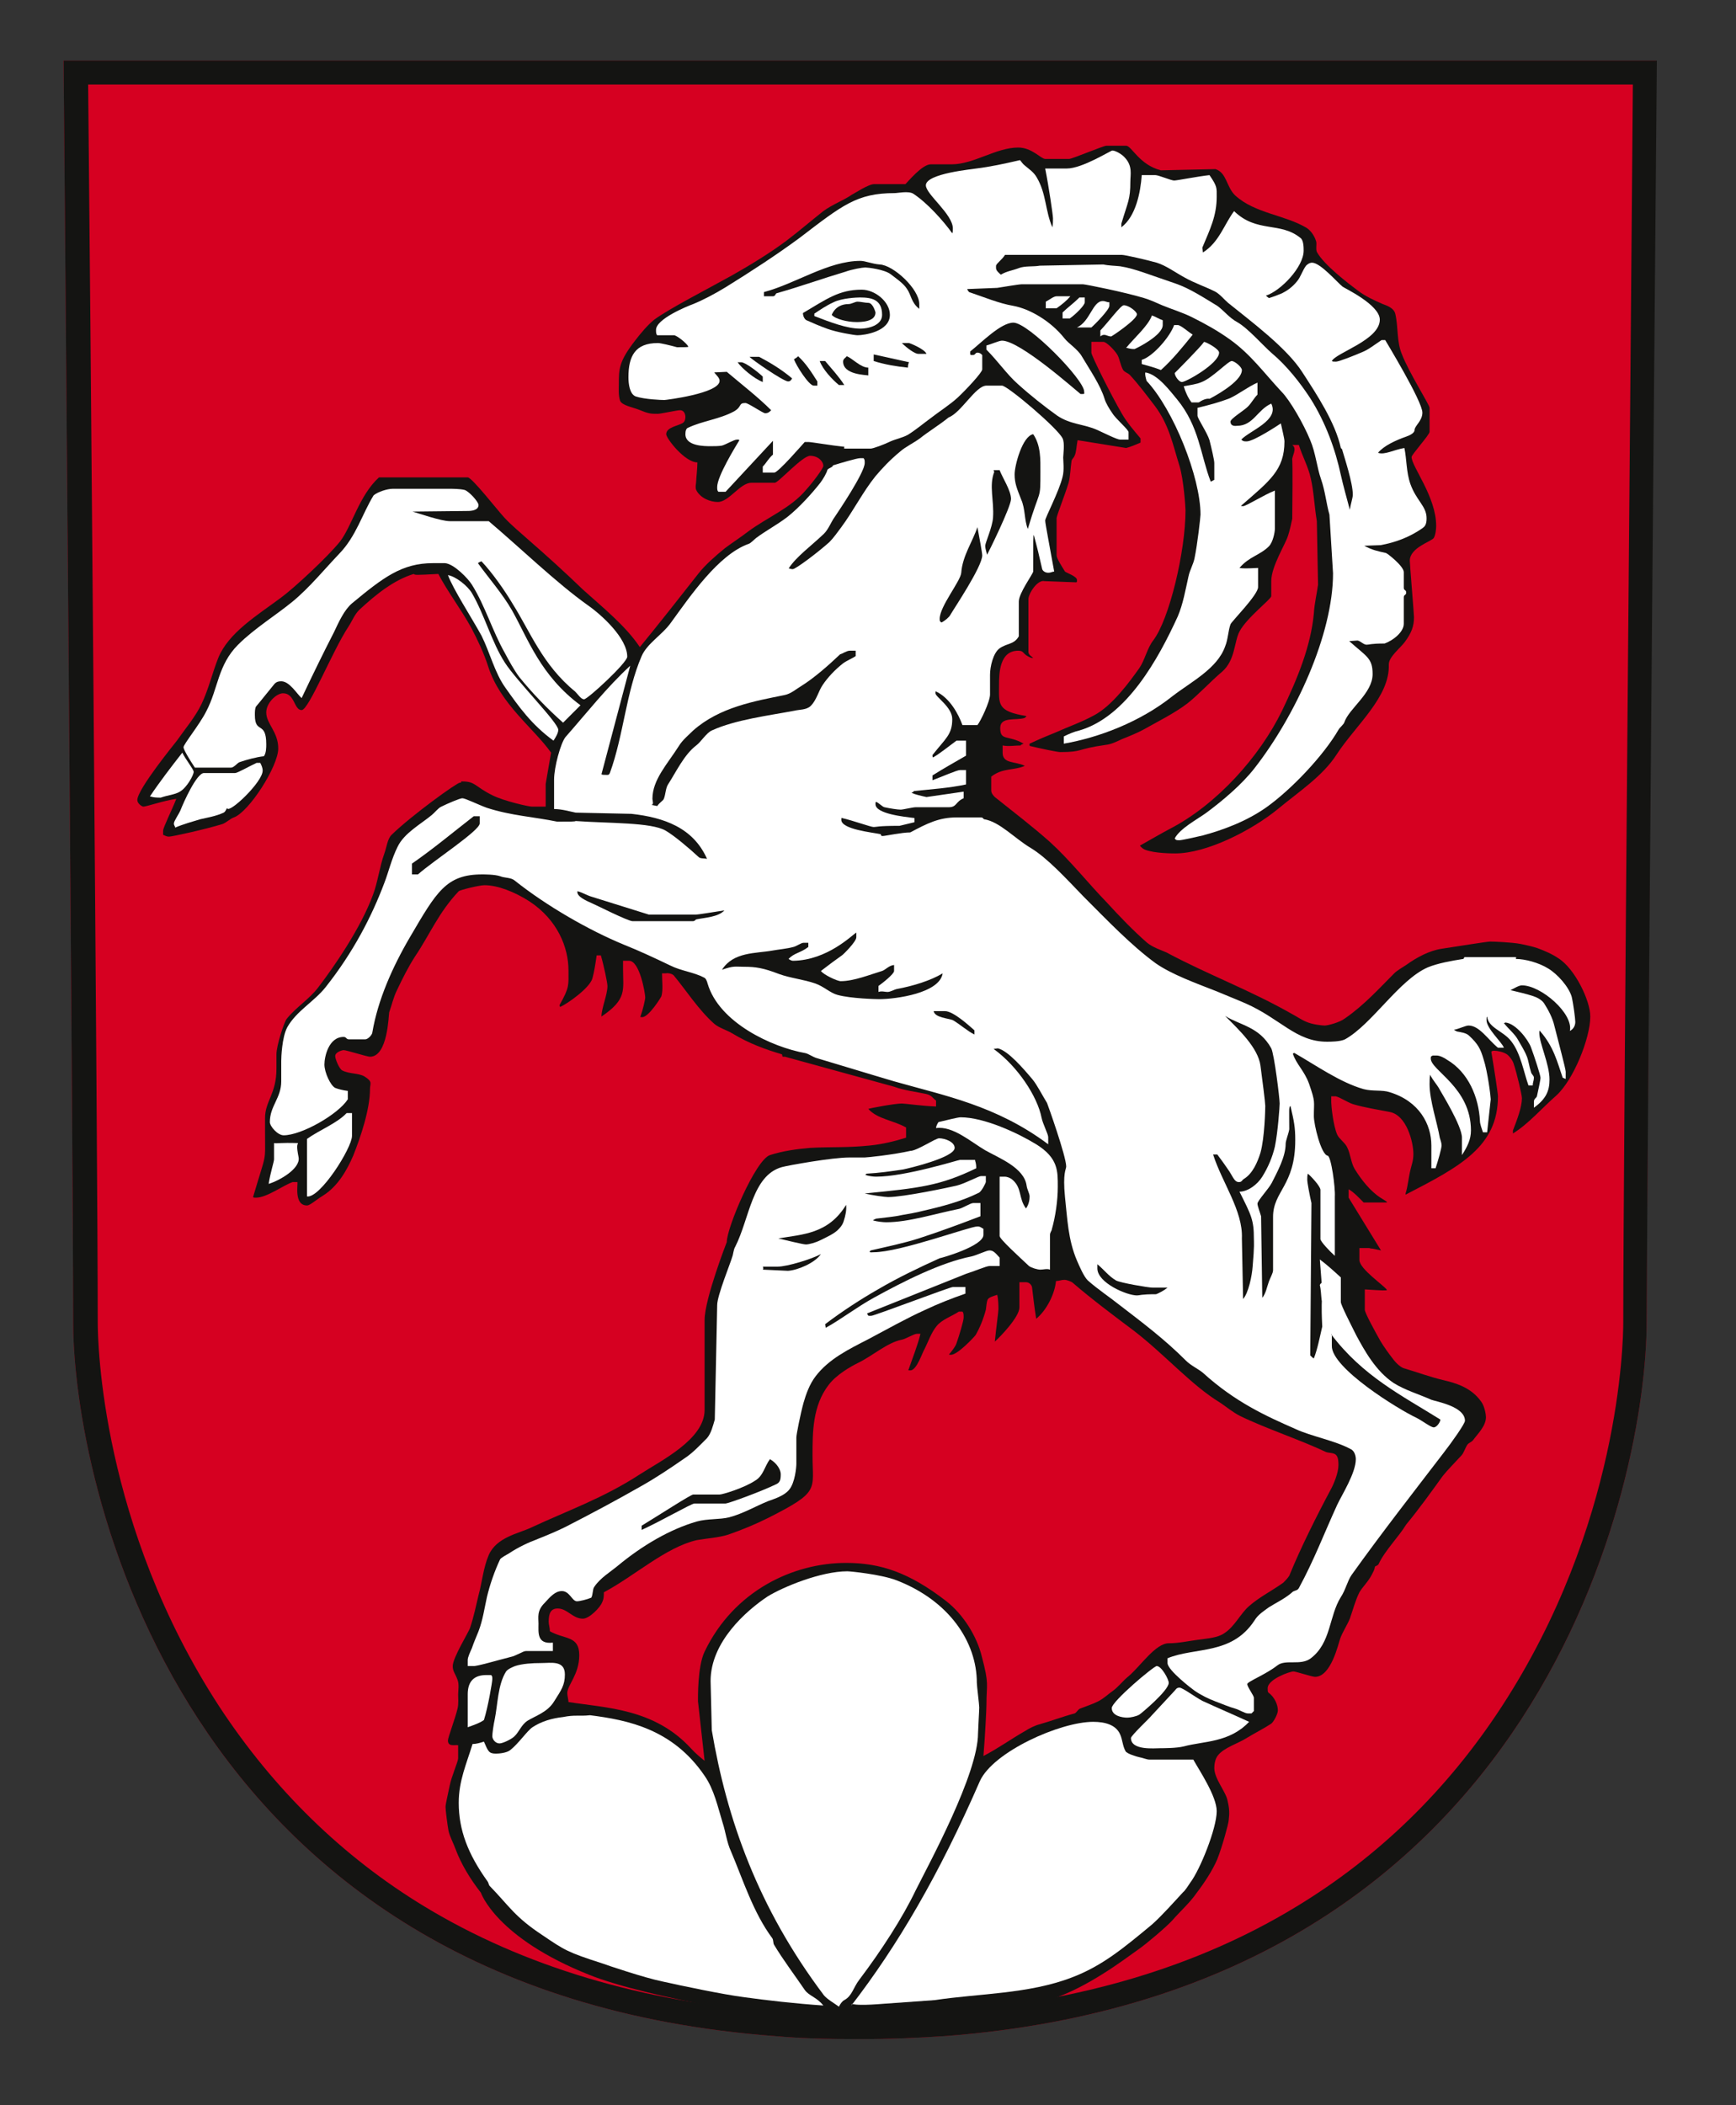 <?xml version="1.0" encoding="utf-8"?>
<!-- Generator: Adobe Illustrator 21.0.2, SVG Export Plug-In . SVG Version: 6.00 Build 0)  -->
<!DOCTYPE svg PUBLIC "-//W3C//DTD SVG 1.1//EN" "http://www.w3.org/Graphics/SVG/1.1/DTD/svg11.dtd">
<svg version="1.1" xmlns="http://www.w3.org/2000/svg" xmlns:xlink="http://www.w3.org/1999/xlink" x="0px" y="0px"
	 viewBox="0 0 289.5 351" style="enable-background:new 0 0 289.5 351;" xml:space="preserve">
<rect x="0" y="0" width="289.5" height="351" fill="#333333" stroke="none"/>
<style type="text/css">
	.st0{fill:#D60021;}
	.st1{fill:#141412;}
	.st2{fill:#FFFFFF;}
</style>
<g id="Ebene_2">
	<g>
		<g>
			<path class="st0" d="M229.7,10.1H57.2H10.6c0,0,1.6,181.9,1.6,210.4c0,25.5,16.8,111.5,117,119c4.4,0.4,9.1,0.5,14,0.5
				c0.1,0,0.2,0,0.2,0c0.1,0,0.2,0,0.2,0c4.9,0,9.6-0.2,14-0.5c100.2-7.6,117-93.5,117-119c0-28.5,1.6-210.4,1.6-210.4H229.7z"/>
		</g>
		<path class="st1" d="M272.3,14.1c-0.2,27-1.6,180.6-1.6,206.4c0,3.4-0.6,33.9-20.3,64.1c-9,13.8-20.5,25-34.2,33.3
			c-16.4,10-36.2,15.9-58.8,17.6c-4.4,0.4-9,0.5-13.7,0.5c0,0,0,0,0,0l-0.2,0l-0.2,0c-4.7,0-9.3-0.2-13.7-0.5
			c-22.5-1.7-42.3-7.6-58.8-17.6c-13.7-8.3-25.2-19.6-34.2-33.3c-19.7-30.2-20.3-60.7-20.3-64.1c0-25.8-1.3-179.4-1.6-206.4h42.6
			h172.4H272.3 M276.3,10.1h-46.6H57.2H10.6c0,0,1.6,181.9,1.6,210.4c0,25.5,16.8,111.5,117,119c4.4,0.4,9.1,0.5,14,0.5
			c0.1,0,0.2,0,0.2,0c0.1,0,0.2,0,0.2,0c4.9,0,9.6-0.2,14-0.5c100.2-7.6,117-93.5,117-119C274.7,192,276.3,10.1,276.3,10.1
			L276.3,10.1z"/>
	</g>
</g>
<g id="Ebene_1">
	<g>
		<g>
			<g>
				<path class="st1" d="M175.2,333.4c-6.2,2-28.3,3.7-36,3.7c-7.7,0-31.4-4-40.9-7.8c-15.6-6.2-18.1-13.7-18.1-13.7
					c-1.8-2.3-3.3-4.8-4.2-7.2c-0.4-1.1-1-2.2-1.2-3.1c-0.2-1.1-0.5-3.5-0.5-4c0-0.5,0.4-2.1,0.7-3.6c0.3-1.5,1.4-4,1.4-4.5V291
					c-0.6-0.1-1.7,0.3-1.7-0.8c0-0.5,1.2-3.6,1.6-5.3c0.2-0.7,0.1-2,0.1-2.4c0-0.5,0.2-1.7-0.1-2.4c-0.4-1.1-0.8-1.4-0.8-2.3
					c0-1.4,2.7-5.7,2.9-6.4c0.6-1.8,1-3.7,1.4-5.4c0.6-2.2,0.8-4.6,1.7-6.7c1.3-3,5-3.6,7.1-4.6c6-2.8,12-4.9,18-8.8
					c3.7-2.4,10.9-5.9,10.9-10.8v-15c0-3.5,3.7-13,3.7-13c0-2.4,4.8-13.7,7.2-14.5c2.2-0.7,4.4-1,6.7-1.2c3.7-0.2,6.1,0,10-0.4
					c2-0.2,4.1-0.7,6-1.3V188c-2.1-1.2-4.8-1.4-6.3-3.1c0.2-0.1,4.4-0.9,5.6-0.9c0.5,0,3.2,0.4,5.7,0.5v-1c-0.5-0.3-0.7-0.9-1.7-1.1
					c-1.4-0.3-3.7-0.6-5.3-1.2l-18.2-5c-0.1,0-0.3,0-0.3,0c-0.2,0-0.1-0.2-0.2-0.4c-2.7-0.8-5.5-1.8-8.3-3.5c-0.8-0.5-2.2-0.9-3-1.6
					c-2.6-2.3-4.7-5.6-6.7-8c-0.2-0.3-0.9-0.5-1.4-0.4h-0.6c0,1.4,0.2,2.7-0.1,3.8c0,0.1-2.1,3.5-3.2,3.5c-0.5,0-0.3-0.1-0.3-0.1
					c0.4-1.1,0.8-2.8,0.8-3.2c0-0.6-0.9-6.1-2.7-6.1h-1v1.4c0,3.5,0.7,5-3.6,7.9c0-1.4,1-3.6,1-5.1c0-0.5-0.6-3.4-1.1-5.1h-0.7
					c-0.2,1.4-0.4,2.7-0.7,3.8c-0.4,1.6-4.2,4.3-5.4,4.8c-0.1-0.2-0.1-0.3-0.1-0.3c1.7-3,1.5-3.3,1.5-5.8c0-3.8-1.8-8.4-6.5-11.5
					c-2.5-1.6-5.3-2.7-7.5-2.7c-0.9,0-4.1,0.8-4.3,1c-3.4,3.6-4.8,7.2-7.3,10.9c-1.1,1.7-2.1,3.7-3,5.6c-0.6,1.2-0.9,2.6-1.3,3.7
					c-0.1,0.4-0.2,7.4-3.2,7.4c-0.5,0-3.9-1.1-4.4-1.1c-0.2,0-1.4,0.3-1.4,1c0,0.5,0.7,2.2,1.2,2.4c1.2,0.6,2.7,0.4,3.7,1
					c1.4,0.9,0.9,1.1,0.9,2.1c0,3.4-1.6,8.1-2.8,11.1c-1,2.3-2.5,5.1-5.1,6.7c-1,0.6-2.1,1.6-2.6,1.6c-2.2,0-1.5-3.5-1.6-3.9h-0.8
					c-1.5,0.5-4.3,2.6-6.1,2.6c-0.5,0-0.3,0-0.5-0.1c2.3-7.8,2-5.5,2-10.8v-2.4c0-2.8,1.9-4,1.9-8.2v-2.4c0-1.5,1.3-5.4,1.7-5.9
					c1.5-1.9,3.8-3.3,5.3-5.3c2.6-3.4,7.1-9.9,9.1-15.4c0.8-2.1,1.1-4.7,1.9-6.9c0.4-1.1,0.5-2.4,1.2-3.1c3.4-3.3,10.9-8.7,11.4-8.7
					c0.5,0-0.1-0.2,0.4-0.2c2.2,0,2,0.8,5,2.3c2,1,6.1,1.9,6.6,1.9H91v-3.8l0.9-5.2c-2.9-4.1-8.5-8.1-10.5-14.4
					c-0.7-2.2-1.8-4.5-2.8-6.4c-1.7-3.1-4-6.1-5.5-9c-3.8,0.2-3.9,0.2-4.1,0c-3.3,1-6.3,3.4-9.1,6c-0.8,0.8-1.2,1.9-1.8,2.8
					c-2.7,4.1-6.6,13.9-7.8,13.9c-1.3,0-1.1-2.8-3.1-2.8c-1.1,0-2.8,1.6-2.8,3.2c0,1.9,2,3.2,2,6c0,3-4.9,10.6-7.4,11.5
					c-0.6,0.2-1.3,0.9-1.9,1.1c-2.9,0.9-8.4,2.1-8.9,2.1c-0.5,0-0.7-0.2-1-0.3v-0.7c0-0.5,1.5-3.5,2.2-5.3c-2.1,0.3-5,1.3-5.5,1.3
					c-0.2,0-1-0.5-1-1.1c0-1.8,6.3-9.5,6.6-9.9c1.4-2,3.1-4,4.1-6.1c1.2-2.5,1.8-5.2,2.8-7.7c1.7-4.2,6.5-7.1,10.4-10
					c2.2-1.6,7.8-6.8,9.9-9.4c2-2.6,3.2-7.7,6.5-10.7h14.8c0.7,0,4.9,5.4,6.1,6.7c1.3,1.4,2.8,2.6,3.9,3.6c3.1,2.7,6.2,5.5,9.2,8.4
					c3.2,2.9,7.1,6,9.5,9.6c3.2-3.9,6.5-8.1,9.8-12.3c1.1-1.4,2.8-2.9,4.4-4.2c1.2-0.9,2.6-1.8,3.9-2.8c3.1-2.3,7.1-3.9,9.6-6.9
					c1.1-1.2,2.9-3.6,2.9-4c0-0.8-0.9-1.7-2.2-1.7c-1.3,0-5.3,4.5-5.9,4.5h-3.9c-1.9,0-3.7,3.2-5.6,3.2c-1.2,0-2.9-0.6-3.6-2
					c-0.2-0.5,0-1.1,0-1.5s0.2-2.1,0.2-3.1c-2.1,0-5.2-4-5.2-4.7c0-1.2,2.1-1.4,2.8-1.9c0.3-0.2,0.4-0.6,0.4-1
					c0-0.4-0.2-1.1-0.9-1.1c-0.5,0-3.2,0.6-3.7,0.6c-1.2,0-1.5,0-3.2-0.7c-1-0.4-2.8-0.7-3.1-1.5c-0.3-0.9-0.2-2.2-0.2-2.7
					c0-2.6,0-3.8,2.7-7.3c1-1.3,2.1-2.6,3.2-3.5c2.6-1.9,8.7-5,13-7.4c3-1.7,6.3-3.7,9.1-5.8c2.1-1.6,4.2-3.4,6.1-4.9
					c1.5-1.1,3.4-1.8,4.7-2.7c0.6-0.3,2.8-1.8,3.8-1.8h5.2c0.4-0.4,2.8-3.3,4.2-3.3c0.5,0,1.5,0,3.5,0c3.7,0,7.4-2.8,11.1-2.8
					c2.3,0,3.8,1.9,4.5,1.9h4c0.5,0,5.7-2.2,6.2-2.2h3.3c0.9,0,2.2,3.2,5.8,4.1l9.1-0.2c1.9,0.6,1.8,3,3.3,4.4
					c3.3,3,8.2,3.2,11.9,5.4c0.9,0.6,1.4,1.6,1.6,2.3c0.1,0.5-0.1,1.2,0.1,1.7c1.2,2.2,5.3,5.3,6.9,6.5c1.2,0.9,2.7,1.6,4.1,2.2
					c0.5,0.2,1.9,0.6,2.1,1.7c0.5,2.2,0.2,4.6,1.1,6.7c1.2,3.1,4.6,8.4,4.6,8.9V72c0,0.5-3,3.8-3,4.2c0,1.6,4.1,6.6,4.1,11.5
					c0,0.5-0.1,1.5-0.4,2c-0.4,0.6-4,1.6-4,3.8c0,0.5,0.7,8.9,0.7,9.4c0,1.5-0.4,2.6-1.5,4.1c-0.8,1.1-2.7,2.5-2.7,3.8
					c0.2,5.4-5.5,10.1-8.7,15c-2.3,3.6-6.3,6.2-9.8,9.1c-4.4,3.6-11.9,7.4-17.1,7.4c-0.5,0-3.4,0-5-0.6c-0.3-0.1-0.7-0.4-0.9-0.7
					c1.6-0.9,3.3-1.9,5-2.8c7.9-4.1,15-12.1,18.7-19.7c2.6-5.4,4.8-10.8,5.3-16.2c0.1-1.7,0.5-3.3,0.7-4.8l-0.2-10.6
					c-0.4-2.4-0.5-4.9-1-7.1c-0.4-1.9-1.4-3.7-2-5.6h-1.1c0.9,0.6-0.1,1.9,0,2.5c0,0.2,0.1,0.4,0,9.8c-0.2,0.9-0.4,1.9-0.7,2.8
					c-0.4,1.4-2.8,5.1-2.8,7.6v2.5c0,0.5-4.1,3.6-5.3,5.9c-0.9,1.7-0.7,4.8-2.9,6.7c-1.9,1.6-3.9,3.8-5.8,5.3
					c-2.1,1.6-4.9,3-7.4,4.4c-0.7,0.4-2.6,1.2-3.4,1.5c-0.9,0.4-1.8,0.9-2.8,1c-5,0.7-3.7,1.2-7.6,1.2c-0.5,0-3.3-0.6-5-1
					c-0.2-0.1-0.1-0.2-0.1-0.4c1.5-0.7,2.9-1.3,4.4-1.9c2-0.9,4.3-1.7,6.3-2.8c3.1-1.6,6.1-5.8,7.6-7.9c0.9-1.3,1.3-3.3,2.3-4.6
					c2.7-3.5,5.4-14.9,5.4-21.7c0-0.5-0.3-5.1-1-7.4c-1.1-3.5-1.7-6.8-4.1-10c-1.3-1.7-2.8-3.7-4.2-5.2c-0.3-0.3-0.8-0.4-1.1-0.8
					c-0.5-0.9-0.6-2-1-2.6c-0.5-0.8-1.8-2.1-2.3-2.1H182v1.8c0,0.5,3.3,7.1,5.1,10.2c0.8,1.4,2,2.8,3.1,4.1v0.7
					c-0.7,0.3-1.6,0.7-2.4,0.9l-8.1-1.3c-0.2,1-0.2,2-0.5,2.6c-0.1,0.3-0.4,0.5-0.5,0.8c-0.2,1.3-0.2,2.6-0.5,3.7
					c-0.6,2-2,5.5-2,5.9v6.2c0,0.5,0.9,1.9,1.4,2.7c0.2,0.2,2,0.8,2,1.4c0,0.5,0,0.2-0.1,0.4l-5.3-0.2c-1.2-0.3-2.7,2.1-2.7,3v8.8
					c0,0.5,0.6,0.8,0.8,1H172c-1.6-0.6-1.1-1.2-2.2-1.2c-3.1,0-3.2,3.7-3.2,5.7c0,3.2-0.4,4.4,4.6,5.2l-0.3,0.3
					c-1.4,0.5-4.1-0.3-4.1,1.7c0,2.2,1.3,1.1,3.9,2.6c-0.2,0.1-0.4,0.1-0.5,0.3c-0.9,0-2,0.2-3,0v1.2c0,1.9,2.1,1.4,3.7,2.2
					c-1.8,0.8-3.7,0.3-5.6,1.8v2.3c0,0.5,0.4,0.9,0.6,1.1c3,2.4,6.4,5,9.2,7.5c3.3,3,6.3,6.8,9.4,10c2.1,2.3,4.5,4.8,6.8,6.8
					c1,0.8,2.3,1.2,3.2,1.6c6.9,3.7,14,6.3,21,10.3c0.6,0.3,1.6,1,2.4,1.3c0.9,0.4,2.5,0.6,3,0.6c0.5,0,2.5-0.5,3.4-1.2
					c3.2-2.2,5.9-5.2,8.2-7.5c0.5-0.5,1.4-1,2-1.4c1.8-1.3,3.9-2.4,5.9-2.7c2.6-0.4,7.6-1.2,8.1-1.2c0.5,0,3.5,0.1,5.1,0.4
					c1,0.2,1.9,0.4,2.8,0.7c1.1,0.4,2.5,1,3.5,1.7c2.7,1.7,5.3,7,5.3,9.7c0,3.6-2.8,10.6-5.7,13.2c-2.3,2-4.6,4.7-7.2,6.3v-0.5
					c0.7-1.8,1.5-3.9,1.5-5.4c0-0.5-0.8-4-1.4-5.8c-0.2-0.6-0.8-1.3-1.1-1.5c-0.6-0.4-1.6-0.6-2.1-0.6c-0.5,0-0.5,0.2-0.5,0.2
					c0.5,3,1.1,6.9,1.1,7.4c0,8.4-6.3,11.7-15.4,16.4V199c0.4-1.3,0.5-2.7,0.8-3.9c0.2-0.9,0.5-1.5,0.5-2.7c0-1.9-1.1-6.5-4-7
					c-2-0.4-4.1-0.7-6.1-1.3c-0.9-0.3-2.6-1.4-3-1.3H222v1c0,0.5,0.3,3.8,1,5.4c0.3,0.7,1.4,1.4,1.7,2.2c0.5,1,0.6,2.5,1.2,3.5
					c1.1,1.8,2.6,3.7,4.3,4.8c0.6,0.4,1.4,0.8,1,0.8h-3.8c-0.7-0.7-1.6-1.7-2.5-2.2v1.4l5.4,8.8l-1.4-0.3c-0.5,0-0.3-0.1-0.7-0.1
					h-1.5v2c0,1.5,4.2,4.3,4.6,5c-0.2,0.1-0.5,0.1-3.7-0.1v3.4c0,0.5,1.7,3.6,2.6,5.2c0.6,1,1.4,2.1,2.1,3c0.6,0.8,1.4,1.5,2,1.6
					c2,0.6,4.2,1.4,6.3,1.9c2.1,0.5,4.7,1.2,6.4,3.6c0.6,0.8,0.8,2.2,0.8,2.6c0,1.5-1.4,2.8-2.2,3.9c-0.3,0.3-0.7,0.4-0.9,0.7
					c-0.4,0.6-0.6,1.4-1,1.8c-1.1,1.2-2.3,2.4-3.1,3.4c-1.8,2.5-4.1,5.7-6.1,8.1c-1.2,2-3.6,4.4-4.6,6.6c-0.1,0.2-0.4,0.3-0.6,0.4
					c-0.1,0.6-0.3,0.9-0.5,1.3c-0.6,1.2-1.5,2-2.1,3c-0.7,1.4-1.1,3-1.6,4.4c-0.4,1-1.2,2.2-1.6,3.3c-0.3,0.8-1.5,6.4-4.2,6.4
					c-0.5,0-3.2-0.9-3.6-0.9c-0.6,0-4.3,1.3-4.3,2.8c0,0.5,0,0.5,0.1,0.7c1.1,0.8,1.6,2.1,1.6,3c0,0.6-0.7,1.9-1.1,2.2
					c-1.2,0.8-2.8,1.6-4.1,2.4c-1.4,0.9-3.8,1.6-4.8,2.9c-0.5,0.6-0.6,1.6-0.6,2.1c0,1.8,1.9,3.9,2.2,5.4c0.5,2,0.2,2.9,0.2,3.3
					c0,0.5-1.1,4.5-1.9,6.5c-0.8,1.9-2.2,4-3.5,5.7c-1.1,1.6-2.7,3-4,4.5c-1,1.1-4.3,3.9-5.6,4.8
					C187.5,326.7,181.4,331.4,175.2,333.4z M177.5,213.4c-0.5,0-0.9,0.2-1.4,0.2c-0.2,2.1-1.5,4.8-3.3,6.3c-0.3-1.8-0.5-3.7-0.7-5.3
					c-0.1-0.4-0.5-0.8-1-0.8H170v4.2c0,1.6-3.2,4.9-4.1,5.7c0.2-2.1,0.6-4.9,0.6-5.4c0-0.5,0-1.6-0.2-2.4c-0.6,0.2-1.4,0.4-1.6,0.8
					c-0.2,0.5-0.2,1.1-0.3,1.7c-0.4,1.5-1,3-1.7,4.2c-0.2,0.3-3,3.3-4.1,3.3c-0.5,0-0.3-0.1-0.3-0.1c0.4-0.5,1-1.2,1.2-1.8
					c0.5-1.4,1.2-3.8,1.2-4.3c0-0.5,0-0.8-0.2-1h-0.6c-1.2,0.8-2.8,1.3-3.7,2.4c-0.9,1.1-1.4,2.6-2,3.8c-0.4,0.6-1.3,3.6-2.4,3.6
					c-0.5,0-0.3-0.1-0.3-0.1c0.7-2,1.5-4,2-6h-0.6c-0.5,0-1.9,0.9-2.6,1c-2.4,0.5-4.8,2.7-7.3,3.9c-1.2,0.6-3.5,1.9-4.8,3.6
					c-2.7,3.5-2.7,7.9-2.7,11.8c0,5.8,1.3,6-7.4,10.4c-2.2,1.1-4.4,2-6.7,2.8c-1.6,0.5-3.5,0.6-5.2,0.9c-5.2,1.2-10.4,6-15.5,8.7
					c0,0.6,0,1.1-0.3,1.7c-0.3,0.8-2.1,2.7-3.2,2.7c-1.7,0-2.6-1.7-4.2-1.7c-1.2,0-1.5,0.9-1.5,2.2c0,0.5,0.2,1,0.2,1.6
					c2.5,1.4,4.9,0.7,4.9,4c0,3.2-2,5-2,6.3c0,0.5,0.2,1.1,0.2,1.5c6.4,1,14.3,1.1,20.4,7.7c0.8,0.9,1.7,1.6,2.3,2.1l-1.1-9.9
					c0-0.5-0.1-5.8,1.1-8.3c4.9-10.2,14.8-14.8,23.6-14.8c5.7,0,10.5,1.6,16.6,6.3c3,2.3,5.2,6,6,9.2c1.3,4.9,0.8,4.5,0.8,8.2
					c0,0.5-0.2,4.9-0.5,8.5c2.5-1.3,4.7-2.9,7-4.2c0.6-0.4,1.6-0.9,2.4-1.1c1.8-0.5,3.9-1.3,5.8-1.8c0.3-0.1,0.6-0.7,0.9-0.8
					c1-0.4,2-0.7,3-1.2c1-0.5,1.8-1.3,2.4-1.7c1-0.7,1.8-1.8,2.7-2.5c2-1.7,4.5-5.5,6.7-5.5c1.7,0,3.4-0.4,5-0.6
					c1.4-0.2,3.2-0.3,4.3-1.1c1.7-1.1,2.7-3.3,4.1-4.5c1.7-1.5,3.9-2.6,5.7-3.9c0.4-0.4,1-1,1.1-1.4c1.8-4.4,4.5-9.8,6.8-14.1
					c0.5-0.9,1.3-2.8,1.3-4.1c0-0.5,0-1.3-0.4-1.7c-0.4-0.4-1.2-0.3-1.7-0.5c-4.2-2-10-3.9-14.3-6c-1.2-0.6-2.4-1.6-3.3-2.2
					c-4.8-2.9-9.2-8-14.4-12c-3.2-2.4-7.2-5.4-10.2-8C178.7,213.7,177.9,213.4,177.5,213.4L177.5,213.4z"/>
				<path class="st2" d="M185.5,25.1c0.5,0,1.6,0.6,2.1,1.2c1.3,1.4,0.9,2.8,0.9,4c0,3-0.4,3.3-1.5,7v0.6c2.4-1.8,3.2-5.8,3.4-8.7
					h2.3c0.5,0,2.6,0.9,3.1,0.9c0.5,0,4-0.7,5.9-0.9c1.3,1.9,1.2,2.1,1.2,3.6c0,3.2-1.1,5.4-2.4,8.5l0.1,0.8
					c2.7-1.7,3.5-4.6,5.2-6.9c3.8,3.7,7.7,1.7,11.1,4.5c0.5,0.4,0.5,1.6,0.5,2.1c0,2.7-3.8,6.7-6.3,7.5l0.5,0.4
					c0.7-0.2,1.5-0.5,2.2-0.8c0.8-0.4,1.7-1,2.5-2c0.6-0.7,0.9-1.8,1.5-2.6c0.1-0.1,0.5-0.5,1-0.5c1.4,0,4.2,3.3,5.1,4
					c0.2,0.2,6.2,3,6.2,5.5c0,3.4-7.3,5.5-8,6.9c0.2,0.1,0.2,0.1,0.7,0.1c0.5,0,3-1,4.4-1.6c1-0.4,2-1.2,3.2-2h0.6
					c0.1,0.2,6.2,10.2,6.2,12.1c0,1.4-1.3,2.2-1.3,2.9c0,0.5-0.8,0.9-1.4,1.1c-1.7,0.6-3.7,1.5-4.7,2.7c1.1,0.4,2.6-0.5,4.4-0.8
					c0.4,1.9,0.3,4,1,6c1,2.8,2.7,3.7,2.7,5.7c0,0.4,0,1.2-0.6,1.6c-2.2,1.6-4.8,2.5-7.1,2.9l-2.7,0.1c1.3,0.7,2.2,0.9,3.6,1.2
					c0.2,0,3,2.2,3,3.2v2.6c0,0.5,0.4,0.3,0.4,0.8c0,0.5-0.4,0.3-0.4,0.8v4.4c0,1.4-1.8,2.8-3.2,3.3c-2.4,0-2.5,0.2-3,0.2
					s-1-0.6-1.5-0.7l-1.4,0.1c2.9,2.6,3.9,2.8,3.9,5.5c0,3.2-3.9,5.7-4.7,8c-0.1,0.4-0.8,0.9-1,1.3c-2.5,4.3-7.8,9.9-12,12.9
					c-3.4,2.4-7.3,3.8-10.6,4.7c-1.3,0.3-3.5,0.8-3.9,0.8c-0.5,0-0.6,0-0.8-0.3c0.9-1.7,3.8-3.2,5.3-4.3c2.7-2,5.9-4.7,8-7.4
					c6.8-8.7,13.1-22.3,13.1-32.5l-0.6-9.8c-0.5-1.7-0.7-3.9-1.4-5.9c-0.7-2-0.9-4.4-1.8-6.5c-1.1-2.7-3.4-6.7-4.8-8.1
					c-2.9-3.1-5.1-6.2-8.6-8.7c-2.1-1.5-4.1-2.6-6.3-3.7c-1.6-0.8-3.3-1.3-5-2c-0.9-0.4-2-0.9-3-1.2c-3.3-1-9.8-2.3-10.2-2.3h-10.2
					c-0.5,0-2.8,0.4-4.1,0.6l-5,0.2c0,0.1,0.2,0.4,0.3,0.5c2.4,0.8,5,1.9,7.4,2.3c2.7,0.5,6.2,2.5,8.5,5.4c0.7,0.9,2.2,1.8,2.9,3
					c1.3,2.2,3.1,4.8,3.8,7.1c0.2,0.7,0.8,1.7,1.3,2.4c0.6,1,2.8,2.8,2.7,3.2v1.2h-1.4c-0.5,0-2.5-1-3.8-1.6c-2.2-1-4.5-0.9-6.7-2.4
					c-2.1-1.5-4.5-3.4-6.6-5.3c-1.8-1.6-3.3-3.8-5.2-5.7v-0.7c0.8-0.2,2.1-0.8,2.6-0.8c3,0,12.2,8.2,13.1,8.9h0.5
					c0.2-0.2,0.1,0.1,0.1-0.4c0-2-9.3-11.5-11.8-11.5c-2.1,0-5.3,3.3-7.2,4.8v0.5c0.2,0.1-0.1,0.1,0.4,0.1c0.5,0,0.4-0.4,0.8-0.4
					s0.6,0.2,0.8,0.4v2.4c0,0.5-2.7,3.4-4.1,4.7c-1.3,1.2-3.2,2.4-4.6,3.5c-1.1,0.8-2.4,1.9-3.7,2.7c-0.9,0.5-2,0.7-2.9,1.1
					c-1,0.5-2.9,1.2-3.3,1.2h-4.2c-0.5,0-0.1-0.2-0.2-0.3c-2-0.2-5.5-0.8-6-0.8c-0.5,0-0.4,0-0.6,0c-0.2,0.2-4.5,5.2-5.1,5.1h-1.9
					v-1c0.6-0.6,0.9-1.3,1.7-2v-2.3l-7.9,8.5h-1.2c-0.2-0.2-0.2-0.4-0.2-0.8c0-1.8,3.1-6.8,3.7-7.8c-0.2-0.1,0.1-0.1-0.4-0.1
					c-0.5,0-1.8,0.8-2.5,1c-0.5,0.1-1.4,0.1-1.9,0.1c-1,0-4.2,0-4.2-2c0-0.5,0.1-1,0.5-1.1c2.3-1.1,5.2-1.4,7.6-2.7
					c1.4-0.8,0.7-1.4,1.9-1.4c0.5,0,2.9,1.7,3.3,1.7c0.5,0,0.7-0.2,1-0.5c-2.2-2.2-4.8-4.2-7.4-6.4l-2.1,0.1
					c0.4,0.5,0.9,0.9,0.9,1.4c0,2.1-9,3.2-9.2,3.2c-0.5,0-3.3-0.1-4.8-0.6c-1-0.4-1.2-2.1-1.2-3.2c0-3.5,1.1-5.7,4.9-5.7
					c0.5,0,2.1,0.4,3.2,0.7c1.5,0,1.8,0,1.9-0.1c-0.4-0.7-2-1.9-2.4-1.9h-2.8c-0.2-0.2-0.2-0.5-0.2-0.9c0-1.8,5.1-3.9,6.2-4.3
					c1.7-0.7,3.6-1.7,5.4-2.8c4.2-2.6,8.5-5.4,12.3-8.2c7.2-5.5,9.6-7.5,15.9-7.5c0.5,0,2.3-0.4,3.1,0.1c2.3,1.5,5,4.5,6.5,6.6
					c0.1-0.2,0.1-0.4,0.1-0.8c0-2.4-4.5-5.7-4.5-7.2c0-2,8-2.7,8.4-2.8c2.4-0.3,4.7-0.8,7.3-1.4c0.2,0.2,0.4,0.6,0.8,0.9
					c0.7,0.6,1.5,1.1,2,2c1.6,2.7,1.4,5.6,2.6,8.3c0.1-0.5,0.1-1,0.1-1.5c0-0.5-0.7-5.3-1.3-8.3h3.6
					C180.5,28.1,185.2,25.1,185.5,25.1L185.5,25.1z"/>
				<path class="st2" d="M182.3,287.1c2,0,3.8,0.5,4.5,2.1c0.4,0.9,0.4,1.9,0.9,2.8c0.2,0.4,1.8,0.9,2.3,1c0.6,0.1,1.2,0.4,1.7,0.4
					h7.3c1,1.8,3.9,6.1,3.9,8.6c0,2.9-2.8,9.8-4.4,11.9c-0.2,0.3-0.9,1.4-1.2,1.6c-1.3,1.4-3.6,4-5.2,5.4c-4.7,3.9-8.3,6.9-13.3,8.8
					c-7.2,2.8-15.7,2.7-22.9,3.8l-8.4,0.6c-7.1,0.6-4.9-0.5-5.6,0.4c7.8-10.1,14.7-21.9,21.5-37.5
					C165.6,292.1,176.8,287.1,182.3,287.1L182.3,287.1z"/>
				<path class="st2" d="M98.4,286c6.3,0.8,13.8,2.3,19.1,10.1c1.6,2.3,2.2,5.2,3,7.8c0.5,1.5,0.7,3.3,1.4,4.8
					c2,4.7,3.7,10.2,6.9,14.5c0.2,0.3,0.1,0.8,0.3,1.1c1.5,2.5,3.4,5,5.1,7.5c0.7,1,2,1.2,3.1,2.6c-4.5-0.3-9.8-0.9-13.3-1.4
					c-3.2-0.4-10.4-1.9-13.5-2.6c-3-0.6-9.5-2.8-10-3c-5.9-1.9-6.3-2.2-10-4.7c-4.7-3.1-5.5-4.8-8.9-8.3c-0.1-0.2-0.2-0.6-0.3-0.7
					c-3.3-4.6-4.8-8.6-4.8-13.1c0-3.7,1.3-6.5,2.3-9.8c0.6,0,1.3-0.2,1.9-0.4c0.7,1.6,0.8,2,2,2c0.5,0,1.8-0.1,2.4-0.6
					c1.4-1.1,2.8-3.2,3.7-3.8c1.5-1,3.3-1.5,5.1-1.7C95.9,285.9,96.5,286.2,98.4,286L98.4,286z"/>
				<path class="st2" d="M196.7,281.4c0.5,0,2.5,1.5,3.8,2.2c2.6,1.2,5.2,2.3,7.8,3.5c-3.3,3.5-7.6,3.2-10.9,4.1
					c-1.2,0.3-3.4,0.3-3.9,0.3c-1,0-4.9,0.4-4.9-1.7c0-0.4,3.3-3.5,3.4-3.7c1.2-1.3,2.7-2.9,3.9-4.2
					C196.1,281.7,196.2,281.4,196.7,281.4L196.7,281.4z"/>
				<path class="st2" d="M81.1,279.3h0.8c0.2,0.2,0.2,0.3,0.2,0.7s-0.7,4.6-1.4,6.8c-0.7,0.5-1.6,0.8-2.7,1.2v-5.5
					C78,280.3,79.1,279.3,81.1,279.3L81.1,279.3z"/>
				<path class="st2" d="M192.9,277.8c0.8,0,2,2.2,2,2.8c0,1.3-4.7,5.2-4.9,5.3c-0.5,0.3-1.5,0.5-2,0.5c-0.9,0-2.6-0.3-2.6-1.6
					C185.4,283.7,192.4,277.8,192.9,277.8L192.9,277.8z"/>
				<path class="st2" d="M90.2,277.3c1.7,0,4-0.5,4,1.9c0,1.8-0.6,2.6-1.8,4.5c-1.1,1.8-3.1,2.4-4.4,3.2c-1.1,0.7-1.4,1.9-2.3,2.7
					c-0.6,0.5-1.9,1.1-2.4,1.1c-0.7,0-1.2-0.7-1.2-1.2c0-0.5,0.2-1.9,0.4-2.8c0.5-2.4,0.5-5.8,1.9-8c0.3-0.4,1-0.7,1.5-0.9
					C87.1,277.4,88.8,277.3,90.2,277.3L90.2,277.3z"/>
				<path class="st2" d="M141.3,262c0.5,0,5.6,0.5,8.2,1.5c8.8,3.4,13.4,10.3,13.4,17.1c0,0.5,0.4,3.6,0.4,4.1s-0.2,3.8-0.2,4.3
					c0,6.8-8.2,21.8-10.4,26.2c-2.2,4.6-5.7,10-9.4,14.9c-1,1.3-1.2,2.7-2.5,3.4c-0.4,0.2-0.7,0.7-0.9,1.1c-0.8-0.6-1.9-1.2-2.5-1.9
					c-11-14.6-16.2-29.4-18.7-44.2l-0.2-8.2c0-6.5,5.9-11.7,9.5-14.1C130.6,264.6,136.9,262,141.3,262L141.3,262z"/>
				<path class="st2" d="M49.7,190.6c-0.1,0.3-0.3,0.4,0.1,2.4c0.3,1.9-3.3,3.9-5,4.4c0.3-1.9,0.9-3.7,0.9-4.1v-2.7
					C46.2,190.7,46.7,190.5,49.7,190.6L49.7,190.6z"/>
				<path class="st2" d="M156.6,189.8c1,0,2.6,0.6,2.6,1.6c0,1.6-7.6,3.4-8.6,3.6c-2,0.3-4.1,0.6-6.1,0.7c0,0-0.1,0.1-0.2,0.2
					c0.5,0.2,1.3,0.3,1.8,0.3c4.9,0,13.7-2.8,14-2.8h2.5c0,0.3,0.2,0.4,0.2,1.4c-6,2.9-9.4,3.3-18.6,4.2c1.2,0.3,3.4,0.6,3.9,0.6
					c2.6,0,10.1-1.6,11.4-1.9c1.3-0.3,3.7-1.6,4.1-1.6h0.8v1c0,0.1-0.7,1.6-1.2,1.8c-2.8,1.4-6.2,2.3-9.3,3
					c-1.1,0.3-2.4,0.5-3.5,0.7c-1.3,0.3-2.8,0.4-4.3,0.6c-0.2,0.1-0.5,0.2-0.5,0.3c0.7,0.2,1.7,0.3,2.2,0.3c3.7,0,8-1.4,12-2.2
					c0.7-0.1,2-1,2.5-1h1.2v2.2c-3.4,1.3-6.9,2.6-10.3,3.7c-2.5,0.8-5.4,1.4-8,2c0,0-0.1,0.1-0.2,0.2c0.2,0.2,0.2,0.1,0.7,0.1
					c4.4,0,16-4.3,17.3-4.3c0.5,0,0.6,0.2,1,0.4v1c0,1.9-7.1,3.9-7.3,3.9c-3.3,1.5-6.9,3.2-10.3,5.2c-2.8,1.6-5.9,3.6-8.8,5.8
					l0.1,0.6c2.7-1.5,5.1-3.4,8-5c4.9-2.7,11.2-5.9,16.3-6.9c0.9-0.2,2.5-1,3-1c0.6,0,0.9,0.3,1.7,1.2v1.4c-0.6,0-1.3,0-1.7,0
					c-0.5,0-2.6,0.9-3.9,1.3l-16.5,6.6c0.2,0.5,0.2,0.4,0.7,0.4c0.5,0,13.1-4.8,13.6-4.8h2.1v1.1c-2.3,0.8-4.6,1.7-6.7,2.7
					c-3.1,1.4-6.3,3.2-9.5,4.9c-3.3,1.7-6.6,3.3-8.8,6.2c-1,1.3-1.6,3-2,4.4c-0.5,1.8-1.2,5.3-1.2,5.8v4.4c0,0.5-0.2,3.1-1.2,4.3
					c-0.8,1-2.4,1.5-3.5,1.9c-2,0.8-4.2,2.1-6.5,2.7c-1.6,0.4-3.6,0.2-5.4,0.7c-4.5,1.3-9.1,4-13.2,7.4c-1.2,1-2.9,2-3.9,3.5
					c-0.3,0.4-0.2,1.3-0.5,1.8c-0.7,0.3-1.9,0.6-2.4,0.6c-0.8,0-1.2-1.7-2.5-1.7c-1.1,0-1.9,0.9-2.9,2c-1.3,1.3-1,2.4-1,3.4
					c0,1.5-0.3,3.5,2.4,3.2v1.4c-3.8,0-4,0-4.5,0c-0.5,0-1.6,0.8-2.6,1c-2,0.5-5.7,1.6-6.2,1.5H78v-1c0-0.5,0.4-1.3,0.7-2
					c0.3-0.9,0.7-1.8,1.1-2.8c0.7-1.8,1-3.9,1.4-5.7c0.5-2.1,1.3-4.4,2.2-6.3c0.2-0.3,1-0.7,1.5-1c1.5-1,3.2-1.8,4.8-2.4
					c1.5-0.6,3.2-1.3,4.6-2c4.3-2.2,8.6-4.5,12.8-6.9c2.3-1.3,4.7-2.9,7-4.5c1.4-0.9,2.6-2.2,3.8-3.4c0.7-0.8,1-2.1,1.3-3.1
					l0.4-19.1c0-1.6,2.3-7.2,2.5-8c0.2-0.5,0.2-1.2,0.5-1.7c2.4-4.7,2.8-11.9,7.8-13.3c1.1-0.3,8.4-1.6,11.2-1.6h2.6
					c0.5,0,5-0.5,7.6-1.1C152.9,191.9,156,189.8,156.6,189.8L156.6,189.8z"/>
				<path class="st2" d="M160.2,186.3c3.9,0,9.5,2.6,12.6,4.5c3.7,2.3,3.6,4.5,3.6,7.1c0,2.3-0.4,5-1,7.1c0,0.2-0.3,0.5-0.3,0.9v5.8
					c-0.5-0.2-1.1,0-1.6,0c-0.5,0-1.5-0.3-1.9-0.6c-1.6-1.5-4.9-4.5-4.9-5v-9.9h0.8c0.5,0,0.9,0.2,1.2,0.4c1.8,1.4,1.1,3.2,2.4,4.9
					c0.5-0.7,0.6-1.5,0.6-2c0-0.5-0.4-1.1-0.5-1.8c-0.4-3-4.6-4.6-6.9-5.9c-2.4-1.4-5.4-4.1-8.2-3.7c0-0.3,0.2-0.7,0.4-1
					C157.8,186.8,159.7,186.3,160.2,186.3L160.2,186.3z"/>
				<path class="st2" d="M57.8,185.6h0.9v3.8c0,2-5.3,10.4-7.5,10.1v-9.6C53.3,188.4,56.2,187.3,57.8,185.6L57.8,185.6z"/>
				<path class="st2" d="M42.8,127.2h0.6c0.2,0.4,0.4,0.8,0.4,1.3c0,1.9-5.5,7.1-5.9,6.3c-0.1-0.2-0.2,0.5-0.6,0.7
					c-1.3,0.6-2.6,0.8-3.9,1.1c-1.3,0.4-2.8,0.8-4.2,1.4c0-0.3-0.2-0.3-0.2-0.7s0.8-1.5,1.1-2.2c0.5-1.3,2.7-6.2,3.9-6.2h5.2
					C39.6,128.9,41.5,127.8,42.8,127.2L42.8,127.2z"/>
				<path class="st2" d="M30.4,125.5c0.6,1.2,1.9,2.8,1.9,3.2c0,0.5-1.1,2.6-2.3,3.3c-0.8,0.5-2.1,0.6-3.2,1c-1.5,0-1.5-0.2-1.8-0.2
					C26.6,130.4,28.6,127.8,30.4,125.5L30.4,125.5z"/>
				<path class="st2" d="M74.7,95.9c1.3,0.2,3.3,1.8,4,3c2.1,3.6,3.3,8.2,5.5,11.6c2,3.1,8.9,10,8.9,11.2c0,0.5-0.4,1.2-0.8,1.8
					c-3.7-2.7-5.8-5.7-8-8.8c-1.8-2.5-2.6-5.9-4-8.7C78.6,102.9,75.6,98.3,74.7,95.9L74.7,95.9z"/>
				<path class="st2" d="M65.5,81.5h9.4c0.5,0,1.8,0,2.6,0.2c0.8,0.3,2.3,2,2.3,2.5c0,0.9-1.2,1-1.8,1l-9.2,0.1
					c1,0.3,4.8,1.6,6.2,1.6h6.5c5.2,4.4,11.3,10.3,16.5,14c2.3,1.6,6.6,5.5,6.6,8.6c0,1-6.6,7.1-7.2,7.1c-0.5,0-1-0.8-1.5-1.3
					c-5.4-4.4-7.5-10-10.4-14.6c-1.3-2.2-3.4-5.2-5.2-7.1c-0.1,0-0.5,0.2-0.6,0.3c1.8,2.5,4.1,5.1,5.7,7.9
					c2.7,4.8,4.7,10.8,11.4,15.8c-1,1-1.9,1.9-2.9,2.9c-2.7-2.4-5.1-4.9-7.3-7.6c-0.9-1.2-1.7-2.7-2.4-4c-2.1-3.7-3.3-7.9-5.5-11.4
					c-0.6-1-3-3.5-4.5-3.6c-0.6,0-1.6,0-2,0c-5.2,0-8.3,2.4-13.5,6.7c-1.3,1.1-2.2,3.1-3,4.8c-1.8,3.5-3.6,7.2-5.4,11
					c-0.8-0.7-2-2.8-3.4-2.8c-0.5,0-0.8,0.1-1.1,0.4c-1,1.2-2,2.5-3.1,3.8c-0.2,0.3-0.2,1-0.2,1.4c0,3.3,1.9,0.9,1.9,4.9
					c0,0.5,0,1.5-0.4,2c-1.1,0.1-3,0.6-4.1,1c-0.4,0.2-0.9,0.9-1.4,0.9h-6c-0.8-1.2-1.9-3-1.9-3.4c0-0.5,2.7-3.8,3.8-6
					c2-3.8,1.9-7.7,5.3-11.1c2.7-2.7,6.3-4.9,9.1-7.2c2.8-2.3,5.5-5.6,7.8-8c2.8-2.9,3.8-6.6,5.7-9.7C63,82,64.6,81.5,65.5,81.5
					L65.5,81.5z"/>
				<path class="st2" d="M164.5,64.3h2.6c0.9,0,9.3,7.1,10.1,8.8c0.4,0.8,0.1,2.7,0.1,3.2s0.2,2.1-0.1,3.2c-0.6,2.5-2.9,6.8-2.9,7.3
					c0,0.5,0.9,5.1,1.5,8.5c-0.3,0-0.5,0.2-1,0.2c-0.5,0-0.9-0.3-1-0.6c-0.4-1.8-0.9-3.9-1.4-5.7c-0.1,0.2-0.1,0.5-0.1,6.1
					c-0.1,0.5-2.4,3.6-2.4,5v5.8c-0.8,1.4-1.9,1.1-3.2,2c-1.1,0.8-1.6,3.1-1.6,4.4v3.3c0,1.2-1.6,4.5-2.1,5.1h-2.5
					c-0.7-1.9-2.1-4.5-4.4-5.6c0,0-0.1-0.2-0.1,0.3c0,0.6,2.8,2.3,2.8,4.3c0,2.6-1.1,3.2-3.3,6c0,0.2,0,0.3,0.1,0.4
					c1.2-0.7,2.4-1.7,3.9-2.8h1.6v2.5c-1.9,1.1-3.7,2.1-5.6,3.3v0.8c1.6-0.6,4.1-1.7,4.6-1.7h1v2.4c-2.8,0.6-5.8,0.8-8.7,1.1
					c0,0.1-0.2,0.2-0.4,0.3c0.7,0.3,1.6,0.5,2.5,0.7l6.2-0.9v1.1c-1.4,0.6-1.1,1.5-2.5,1.5h-5.5c-0.5,0-2.1,0.4-2.5,0.4
					c-0.5,0-1.8-0.2-2.7-0.4c-0.4-0.1-0.9-0.7-1.4-0.9c-0.1,0.2-0.1-0.1-0.1,0.4c0,1.6,4.8,2.1,6.5,2.3v0.7
					c-0.8,0.2-1.7,0.4-2.5,0.6c-3.7,0-3.8,0.2-4.3,0.2c-0.5,0-3.5-1.1-5.3-1.5c0,0-0.1-0.2-0.1,0.3c0,1.6,5.2,2.1,6.6,2.4
					c0,0-0.1,0.3,0.3,0.3s3.2-0.6,4.6-0.6c2.8-1.5,4.8-2.5,7.7-2.5h4c0.5,0,0.4,0.2,0.6,0.3c2.6,0.4,5.1,3.2,7.8,4.8
					c2.8,1.7,5.9,5.1,8.8,8.1c3.9,3.9,7.9,8.1,12,11.1c2.7,1.9,6.9,3.4,10.2,4.7c1.4,0.6,3.2,1.3,4.8,2c5.9,2.6,8.4,6.4,13.6,6.4
					c0.5,0,2.2,0,3-0.4c4.5-2.5,9-9.9,13.8-12c1.7-0.7,4-1.1,5.9-1.4c0,0,0.1,0,0.2-0.3h8.4c0.5,0,0.1,0.2,0.2,0.3
					c1.5,0,3.8,0.6,5.4,1.6c1.5,0.9,3.4,3,3.9,4.7c0.3,1.3,0.6,3.7,0.6,4.2c0,0.6-0.3,1.2-0.9,1.5c0.6-2.9-4.8-7.6-8-7.6
					c-0.5,0-1.3,0.5-1.9,0.8c1.2,0.3,2.6,0.6,3.8,1c0.6,0.2,1.4,0.6,1.8,1.2c0.7,1.1,1.4,2.4,1.7,3.7c0.6,2.4,1.9,7.2,1.9,7.7v1.2
					l-0.5-0.2c-0.9-2.6-1.5-5.2-3.8-7.8c0,0-0.1-0.2-0.1,0.3c0,1.8,1.7,5.2,1.7,7.8c0,1.8-0.5,3.2-2.6,4.7v-1c0-0.5,0.4-0.6,0.5-0.9
					c0.2-0.9,0.6-2.7,0.6-3.1s-1-3.5-1.6-5.1c-0.5-1.3-2.5-3.9-4.2-4.1c0,0-0.1,0-0.3,0.1c0.7,0.9,1.8,1.8,2.3,2.7
					c0.5,0.9,1.1,1.8,1.5,2.8c0.3,0.7,0.4,1.7,0.7,2.6c0.1,0.5,0.5,0.6,0.5,1c0,0.5-0.2,0.8-0.2,1.3h-0.7c-0.8-2.2-1.3-5.4-2.9-7.4
					c-1.3-1.7-3.8-2.2-4-4.1c-0.1,0.2-0.1,0.1-0.1,0.6c0,1.4,2.5,3.6,2.9,4.6h-1c-1.7-1.4-3.1-3.7-4.9-3.7c-0.5,0-1.7,0.6-2.4,0.7
					c0,0.1,0.3,0.2,0.5,0.3c0.5,0.1,1.5,0.2,2,0.7c1.5,1.4,1.9,2.2,2.4,3.9c0.7,2.1,1.2,6.3,1.2,6.7l-0.6,5.5h-0.7
					c-0.2-0.6-0.5-1.4-0.5-1.9c-0.2-3.9-1.9-8.1-5.5-10.2c-0.4-0.3-1.2-0.7-1.7-0.7h-0.7c-0.2,0.2-0.3,0-0.3,0.5c0,2,6.7,4.8,6.7,12
					c0,1.5-0.6,2.7-1.5,4.1v-2.9c0-2-3.5-7.6-3.7-8c-0.4-0.8-1.2-1.6-1.6-2.5c-0.1,0.5-0.1,1.1-0.1,1.6c0,2.7,1.3,6.5,1.7,8.9
					c0.1,0.4,0.3,0.8,0.3,1.3c0,0.5-0.6,2.6-1,3.8h-0.7V191c0-3.5-2-7.4-7-8.9c-1.2-0.4-2.8-0.1-4.3-0.5c-3.9-1.1-8-4-11.5-6
					c0,0-0.1-0.1-0.3,0.1c0.6,1.8,1.9,2.8,2.7,5c1.1,3.2,0.8,2.8,0.8,5.4c0,1.4,1.2,6.4,2.3,6.6c0.6,0.1,1.3,5.4,1.2,6.8v9.9
					c-0.9-0.8-2.4-2.4-2.4-2.8v-8.2c0-0.6-1.6-2.3-2.1-2.7c-0.1,0.3-0.1,0.6-0.1,1c0,0.5,0.4,2.6,0.7,3.9l-0.2,25.4
					c0.2,0.2,0.5,0.5,0.6,0.5c0.6-1.5,1-3.6,1.4-5.3c-0.2-4.1,0-4.2-0.1-4.4c-0.1-0.8-0.1-1.7-0.3-2.5c0,0,0-0.2,0.3-0.4l-0.3-3.9
					c1.2,0.9,2.3,1.9,3.5,3v4.1c0,0.5,1.7,3.8,2.6,5.6c1.3,2.4,3.2,5.9,6.2,7.9c1.9,1.2,4.3,1.9,6.3,2.8c0.8,0.3,5.6,1.1,5.6,3.5
					c0,0.5-2.2,3.6-3.6,5.4c-4.9,6.4-10.3,13.3-15.3,20.3c-0.7,1-1,2.5-1.8,3.7c-2,3.2-1.6,7.6-5,10.2c-1.7,1.3-4.2,0.1-5.6,1.2
					c-1.9,1.5-5,2.7-5,3.1c0,0.5,1.1,1.9,1.1,2.3v2.2l-0.4,0.4h-0.6c-0.5,0-1.4-0.6-2.1-0.8c-1.1-0.3-2.2-0.8-3.3-1.2
					c-1.1-0.4-2.5-1.1-3.5-1.8c-0.3-0.2-4.5-3.4-4.5-4.6v-0.8c4.6-1.9,10.7-0.5,14.5-6.3c0.6-1,1.6-1.6,2.4-2.2
					c1.1-0.7,2.8-1.5,4-2.6c0.3-0.2,0.8-0.2,1-0.6c2.6-4.8,4.2-9.1,6.4-13.9c0.8-1.7,3.1-5.3,3.1-7.6c0-0.5-0.2-1.4-0.9-1.7
					c-2.6-1.4-6.5-2.1-9.1-3.3c-5-2.2-10.1-4.5-15.5-9.4c-0.7-0.6-2-1.2-2.8-2c-3.6-3.6-7.2-6.3-11.1-9.3c-1.5-1.2-3.6-2.6-5.3-4.1
					c-0.7-0.7-1.4-2.4-1.8-3.3c-1.5-3.5-1.6-7-2-10.6c-0.4-4.1,0.2-4.6,0.2-5.1c0-1.7-3.1-10.4-3.2-10.6c-0.8-1.3-1.6-2.9-2.4-3.9
					c-1.6-1.9-4.1-4.8-5.8-5.2l-0.7,0.1c4,2.9,7.3,7.9,8,11.5c0.2,1,1.1,2.7,1.1,3.2v1.2c-8.7-6.5-17.3-8.1-25.7-10.5
					c-4.1-1.2-8.6-2.6-13-3.9c-0.6-0.2-1.3-0.7-1.8-0.8c-5.6-1-14.4-5.1-16.3-11.6c-0.1-0.4-0.3-0.9-0.6-1c-1.7-0.9-3.8-1.1-5.6-2
					c-2.7-1.3-5.3-2.5-7.8-3.5c-5.8-2.4-12.8-6.4-18.2-10.7c-0.6-0.5-1.7-0.4-2.4-0.7c-0.9-0.3-2.6-0.3-3-0.3c-6,0-7.6,2.9-12,10.4
					c-3,5.1-5.4,10.6-6.3,15.9c0,0.4-0.7,1.2-1.2,1.2h-2.7c-0.5,0-0.4-0.4-0.9-0.4c-2.5,0-3.2,3.3-3.2,4.6c0,1.3,1,3.5,1.8,3.9
					c0.5,0.2,1.3,0.4,2.1,0.5v1.4c-1.6,2.5-7.7,6-10.7,6c-1,0-2.3-1.5-2.3-2.2c0-2.7,1.9-4,1.9-6.8v-3.4c0-0.5,0.1-3.9,1-5.6
					c1.5-2.7,4.5-4.3,6.4-6.7c4.6-5.8,7.7-11.8,9.8-17.4c0.7-1.8,1.2-4,2.2-6c1.1-2.3,3.9-3.8,5.7-5.3c0.5-0.4,1.1-1.2,1.6-1.4
					c1-0.5,3.1-1.4,3.5-1.4c0.5,0,2.7,1.1,4.1,1.6c4,1.3,7.8,1.5,11.7,2.3c2.6,0,2.9,0,3.1-0.1c5.6,0.4,12.6,0.2,15,1.6
					c1.4,0.8,4,3,5.5,4.4c0.3,0.3,0.9,0.2,1.4,0.3c-2.3-5.2-7.2-6.9-12.6-7.5l-9.3-0.2c-1-0.2-2.3-0.6-3.6-0.6v-4.9
					c0-2.1,1.1-6.1,1.9-7.1c3.7-4.2,6.8-8.2,10.8-11.9l-4.8,18.1c0.2,0.1,0.2,0.1,0.6,0.1c0.5,0,0.6,0.1,0.8-0.3
					c2.3-6.3,2.7-13.5,5.3-19.5c0.9-2.1,3.5-3.6,4.9-5.6c3.2-4.4,7.9-11.3,12.9-13.1c0.4-0.1,0.9-0.7,1.3-1c1.6-1.2,3.5-2.2,5.2-3.5
					c1.9-1.5,4-3.8,5.5-5.7c0.5-0.7,1-1.5,1.2-2.2c0.3-0.3,0.9-0.4,0.9-0.7c1.3-0.4,4-1.2,4.5-1.2h0.6c0.2,0.2,0.2,0.4,0.2,0.8
					c0,1.6-4.4,8.1-5,9c-0.6,0.8-1,2-1.8,2.8c-2.2,2.1-4.6,3.8-5.9,5.8c0.1-0.1,0.2,0.1,0.7,0.1c0.5,0,4.2-2.8,6.1-4.5
					c0.7-0.7,1.4-1.7,2-2.5c2-2.7,3.6-5.9,5.7-8.5c1.1-1.3,2.4-2.7,4.1-4.1c0.9-0.8,2.2-1.4,3.3-2.2c1.5-1.2,3.2-2.2,4.8-3.5
					C160.3,68.8,162.7,64.3,164.5,64.3L164.5,64.3z"/>
				<path class="st2" d="M191,62.1c2.1,0.3,4.2,3.2,5.3,4.5c3.7,4.5,3.9,9.3,5.6,13.7c0.1,0,0.4-0.2,0.6-0.3v-2.8
					c0-0.5-0.5-2.6-0.8-3.8c-0.4-1.3-2-3.6-2-4.1V68c1.7-0.4,3.6-0.9,5.4-1.6c1.5-0.7,3-1.9,4.6-2.6v2c-0.6,0.6-1,1.4-1.6,2
					c-0.7,0.7-2.9,2-2.9,2.5c0,0.9,1,0.7,1.1,0.7c2.7,0,3.4-2.7,5.7-3.7c1.4,2.8-3.6,4.5-5,6c0.3,0.3,0.5,0.3,0.9,0.3
					c1.2,0,5.4-2.8,5.7-3c0.2,1,0.6,2.5,0.6,3c0,4.8-2.5,6.6-7.2,10.7c0,0-0.2,0.1,0.3,0.1c0.5,0,3.5-1.9,5.3-2.6v6.4
					c0,0.5-0.3,2.2-1,2.9c-1.5,1.5-3.3,1.7-4.9,3.6c0.5,0.1,1.2,0.1,3.1,0v3.2c0,1.3-4.5,5.8-4.6,6.2c-0.4,1.1-0.4,2.5-0.9,3.7
					c-1.3,3.7-5.7,5.9-8.8,8.3c-5.4,4.3-12.3,6.9-18.1,7.9v-1.2c0.8-0.4,1.7-0.8,2.6-1c7.9-2.3,13.2-12,16.4-19
					c0.9-2.1,1.3-4.5,1.8-6.7c0.2-1,0.8-2,1-3c0.5-2.4,1-6.9,1-7.3c0-6.2-4.5-17.5-9-22.3C191.1,63.1,190.9,62.5,191,62.1L191,62.1z
					"/>
				<path class="st1" d="M123,60.4h0.6c0.7,0,2.9,1.7,3.6,2.4v0.9C125.7,63.1,123.7,61.4,123,60.4L123,60.4z"/>
				<path class="st2" d="M205.4,60.2c0.5,0,1.7,1,1.7,1.5c0,2-5,4.6-5.4,4.8c-0.5-0.1-1.2,0.2-1.8,0.6h-1.2c-0.6-0.8-1-1.7-1.3-2.7
					c1-0.2,2.1-0.3,3-0.7C202.2,63,204.8,60.2,205.4,60.2L205.4,60.2z"/>
				<path class="st1" d="M136.7,60.2h0.9c1.1,1.3,2.3,2.6,3.2,4h-0.9C138.8,63.3,137.2,61.6,136.7,60.2L136.7,60.2z"/>
				<path class="st1" d="M141.2,59.4c0.9,0.3,2.3,1.9,3.6,1.9v1.3c-0.4-0.1-4.2-0.1-4.2-2.3C140.6,59.8,141,59.7,141.2,59.4
					L141.2,59.4z"/>
				<path class="st1" d="M133.1,59.4c1.4,1.3,2.3,2.8,3.2,4.2v0.7h-0.6c-0.8,0-2.9-3.3-3.3-4.4C132.7,59.7,132.8,59.7,133.1,59.4
					L133.1,59.4z"/>
				<path class="st1" d="M125,59.5h1.6c1.7,0.9,3.6,2,5.5,3.6c-0.2,0.3-0.3,0.5-0.7,0.5C130.5,63.5,125.3,59.9,125,59.5L125,59.5z"
					/>
				<path class="st1" d="M145.7,59.1c1.9,0.4,4,0.9,5.9,1.3c-0.2,0.3-0.2,0.9-0.2,0.9c-1.9-0.2-3.8-0.5-5.7-1.1V59.1L145.7,59.1z"/>
				<path class="st1" d="M151.6,57.2c0.1,0,2.6,1,2.9,1.8h-1.4c-0.5,0-1.8-0.9-2.7-1.8H151.6L151.6,57.2z"/>
				<path class="st2" d="M200.8,57c0.5,0.1,2.5,1.2,2.5,1.8c0,1.8-5.5,4.9-6.2,4.9c-0.5,0-1.2-1-1.2-1.5
					C195.9,62.2,200.1,58,200.8,57L200.8,57z"/>
				<path class="st2" d="M195.8,54.2h0.6c0.5,0,1.7,1.1,2.5,1.6c-1.7,2.1-3.4,4.2-5.3,5.9c-1-0.4-2.1-0.7-3.2-1V60
					C192.2,59.5,195.1,56.2,195.8,54.2L195.8,54.2z"/>
				<path class="st2" d="M192.1,52.6c0.6,0.2,1.2,0.6,1.8,0.8v0.8c0,1.7-4.2,3.8-4.7,4c-0.9,0-1.1-0.2-1.4-0.2
					C189.1,56.4,191.5,54.3,192.1,52.6L192.1,52.6z"/>
				<path class="st2" d="M187.4,50.9c0.9,0,2.2,1.1,2.2,1.5c0,0.9-4.2,3.7-4.3,3.7c-0.7,0-1.1-0.6-1.8,0v-1
					C185,53.5,186.9,50.9,187.4,50.9L187.4,50.9z"/>
				<path class="st2" d="M183.9,50.2c0.5,0,0.6,0.2,1.1,0.2V51c0,0.6-2.2,2.9-3,3.6h-2.4C181.8,53.6,182.2,50.2,183.9,50.2
					L183.9,50.2z"/>
				<path class="st2" d="M180,49.6h0.9v0.8c0,0.5-1.5,2-2.5,2.7h-1.2v-1C178,51.3,178.9,50.7,180,49.6L180,49.6z"/>
				<path class="st2" d="M176.2,49.4h2.3c-0.6,0.7-1.3,1.3-2.3,2h-1.8v-1.1C175,50,175.7,49.4,176.2,49.4L176.2,49.4z"/>
				<path class="st1" d="M143.7,48.3c2.2,0,4.7,2,4.7,4.2c0,2.8-4.3,3.4-5.4,3.4c-0.5,0-3.5-0.5-5.1-1.1c-1.1-0.4-2.3-0.9-3.4-1.4
					c-0.4-0.2-0.6-0.8-0.6-1.2C137.8,49.9,139.9,48.3,143.7,48.3L143.7,48.3z"/>
				<path class="st1" d="M143.5,43.5c0.8,0,1.9,0.5,3.2,0.6c2.3,0.1,6.6,4.1,6.6,6.6v0.8c-1.4-1.1-1.3-2.3-2.1-3.4
					c-0.6-0.9-1.8-1.7-2.7-2.4c-1.1-0.8-3.8-1.1-4.2-1.1c-0.5,0-2.2,0.3-3.3,0.7c-3.7,1.1-7.6,2.5-11.5,3.6
					c-0.2,0.1-0.2,0.5-0.6,0.5h-1.5v-0.7C132.7,47.3,138.1,43.5,143.5,43.5L143.5,43.5z"/>
				<path class="st1" d="M167.6,42.5h19.5c0.5,0,4,0.8,5.8,1.3c1.6,0.5,3.2,1.7,4.7,2.5c1.6,0.9,3.4,1.5,5,2.3
					c0.8,0.4,1.6,1.4,2.2,1.9c3.7,3,9.8,7.5,12.4,11.6c2.4,3.7,5.5,8.4,6.4,12.6c0,0,0.1,0.1,0.2,0.2c0.4,1.4,1.8,5.6,1.8,7.6
					c0,0.5-0.4,1.7-0.5,2.5c-0.5-1.9-1.1-4-1.5-5.8c-0.9-4.2-2.5-8.7-5.1-12.8c-1.7-2.6-3.9-5.4-6.4-7.5c-1.5-1.3-4-4.2-5.8-5.2
					c-1.3-0.7-2.3-2-3.3-2.7c-2.3-1.4-4.6-2.9-6.9-3.7c-1.8-0.6-3.7-1.3-5.5-1.9c-1.2-0.4-2.5-0.8-3.8-1c-0.9-0.1-1.9-0.1-2.8-0.3
					l-10.6,0.2c-1.1,0.2-2.4,0-3.5,0.4c-1,0.4-2,0.5-3,1.1c-0.9-0.8-0.8-0.9-0.8-1.5C166.2,43.9,167.1,43.3,167.6,42.5L167.6,42.5z"
					/>
				<path class="st2" d="M143.4,49.6c1.9,0,3.7,0.3,3.7,2.9c0,1.8-2.4,2.3-3.6,2.3c-2.3,0-5.1-1.1-7.7-2.1c0,0,0-0.3,0-0.4
					c0.9-0.6,1.9-1.3,3.2-1.9C140.4,49.7,142.9,49.6,143.4,49.6L143.4,49.6z"/>
				<path class="st1" d="M143,50.3c0.5,0,1.3,0.2,1.8,0.2c0.8,0,1.2,1.6,1.2,1.6c0,1.6-2.5,1.6-3.2,1.6c-1.5,0-3.5-0.5-4.1-1.2
					c0.6-1.4,1.8-1.8,2.8-1.8C142,50.7,142.6,50.3,143,50.3L143,50.3z"/>
				<path class="st1" d="M155.7,168.6h1.9c1.4,0,4.1,2.5,4.9,3.2v0.7c-1.2-0.6-2.4-1.7-3.6-2.4C158.2,169.8,155.9,169.7,155.7,168.6
					L155.7,168.6z"/>
				<path class="st1" d="M142.8,155.5v0.8c0,0.7-2.2,2.9-2.4,3c-1,0.7-2.2,1.6-3.5,2.6c0.4,0.6,2.7,1.7,3.3,1.7
					c2.2,0,4.9-1.1,6.9-1.7c0.6-0.2,1.1-0.9,2-1v1c0,0.5-1.9,2-2.6,2.5v1c0.5-0.2,1.1,0,1.5,0c0.5,0,1.1-0.4,1.6-0.5
					c2.7-0.5,5.6-1.4,7.6-2.6c-0.5,3.3-7.8,4.3-10.6,4.3c-0.5,0-4.7-0.1-6.9-0.7c-1.2-0.3-2.3-1.4-3.7-1.9c-2-0.7-4.2-0.9-6.1-1.6
					c-2.6-1-3.9-1.2-5.8-1.2c-1.6,0-1.7-0.2-3.7,0.5c1.9-3,5.6-2.7,8.4-3.2c1.1-0.2,2.4-0.3,3.5-0.6c0.5-0.1,1.3-0.7,1.7-0.7h0.8
					v0.7c-1.3,1-2.4,1-3.3,2c0.2,0.1,0.4,0.3,0.8,0.3C138,160.1,142.1,155.9,142.8,155.5L142.8,155.5z"/>
				<path class="st1" d="M96.3,148.6c0.8,0.2,1.6,0.7,2.3,0.9l9.6,3h7.8c0.5,0,2.8-0.4,4.8-0.7c-1,1.1-3.2,1.2-4.7,1.5
					c-0.2,0.1-0.2,0.3-0.6,0.3h-10c-0.8,0-6.5-2.9-6.6-2.9C97.8,150.2,96.1,149.5,96.3,148.6L96.3,148.6z"/>
				<path class="st1" d="M79,136.1h1v1.2c0,1.2-7.7,6.2-10.3,8.5h-1V144C72.3,141.5,75.4,138.9,79,136.1L79,136.1z"/>
				<path class="st1" d="M141.7,108.5h1v0.9c-0.6,0.4-1.4,0.7-2.1,1.2c-1.4,1.1-2.6,2.4-3.4,3.6c-0.7,1-1,2.5-2,3.5
					c-0.7,0.7-1.9,0.6-2.7,0.8c-4.2,0.8-9.9,1.5-13.8,3.3c-0.9,0.4-1.8,1.9-2.6,2.5c-2,1.5-3.4,4.5-4.7,6.5
					c-0.4,0.6-0.4,1.7-0.7,2.4c-0.1,0.3-0.7,0.6-1.1,1.2l-1-0.2c0.5,0,0.2-0.7,0.2-1c0-3.2,2.5-5.8,4.4-8.8c0.6-1,1.7-1.9,2.4-2.6
					c4.4-3.9,10.3-4.9,15.2-5.9c1.1-0.2,2.1-1.1,2.8-1.5c2.1-1.3,4.5-3.4,6.5-5.3C140.5,109,141.2,108.5,141.7,108.5L141.7,108.5z"
					/>
				<path class="st1" d="M163,87.9c0.3,1.6,0.8,4.3,0.8,4.7c0,1.9-4.8,9-5.3,9.9c-0.2,0.4-0.9,1-1.5,1.3c-0.2-0.2-0.3-0.1-0.3-0.6
					c0-2.1,3.5-6.3,3.6-7.7C160.5,92.7,162.2,90.3,163,87.9L163,87.9z"/>
				<path class="st1" d="M165.7,78.4h1c0.5,1.3,1.9,3.4,1.9,4.8c0,1.3-3.8,9-4,9.3c-0.1-0.5-0.3-1-0.3-1.5c0-0.5,1.2-3.1,1.3-4.7
					c0.2-2.8-0.7-5.3,0.2-7.6L165.7,78.4L165.7,78.4z"/>
				<path class="st1" d="M172.3,72.4c1.3,1.9,1.2,4.3,1.2,6.2c0,5.1,0,2.5-2.1,9.6c-0.6-1.5-0.4-3.3-1.1-4.9
					c-0.7-1.8-1.1-2.7-1.1-4.2C169.2,77.6,170.5,72.7,172.3,72.4L172.3,72.4z"/>
				<path class="st1" d="M128.4,243.3c1.2,0.7,1.8,1.8,1.8,2.5c0,0.9-0.1,1.4-0.8,1.7c-2.7,1.3-8,3.2-8.4,3.2h-5.2
					c-0.5,0-5.7,3-8.8,4.4v-0.7c2.8-1.7,8.2-5.2,8.6-5.2h4.4c0.5,0,4.1-1.1,5.9-2.3C127.3,246.1,127.5,244.5,128.4,243.3
					L128.4,243.3z"/>
				<path class="st1" d="M222,222.5c5.3,7,11.8,10.2,18.2,14.2c0,0.4-0.6,1.3-1.1,1.3c-0.5,0-1.9-1.1-2.9-1.6
					c-3-1.4-14.2-8.3-14.1-12V222.5L222,222.5z"/>
				<path class="st1" d="M183,210.8c1.1,0.9,1.9,2,3.1,2.7c0.7,0.4,5.4,1.2,6.1,1.2h2.5c-0.6,0.5-1.4,0.9-1.9,1.1
					c-2.6,0-2.7,0.2-3.2,0.2c-1.7,0-6.6-2.1-6.6-4.5V210.8L183,210.8z"/>
				<path class="st1" d="M136.9,209.1c-1,1.5-3.9,2.7-5.5,2.8l-4.2-0.2c0,0,0.2-0.2,0-0.5h2.5C131.3,211.2,135.5,209.9,136.9,209.1
					L136.9,209.1z"/>
				<path class="st1" d="M141.1,200.9c0.1,0.8-0.1,1.8-0.4,2.7c-0.1,0.4-0.4,0.9-0.8,1.3c-0.7,0.8-2.1,1.4-3.1,1.9
					c-0.8,0.4-1.9,0.7-2.4,0.7c-0.5,0-3.3-0.7-4.6-1C133.8,205.8,138.1,205.8,141.1,200.9L141.1,200.9z"/>
				<path class="st1" d="M215.2,184.4c0.6,2.6,0.8,3.5,0.8,5.7c0,7.6-3.7,8.5-3.7,12.8v8.9c0,0.5-0.5,1.3-0.7,1.9
					c-0.3,0.8-0.5,2-1.1,2.7l-0.2-13.6c-0.2-0.7-0.6-1.7-0.6-2.1c0-0.5,1.9-2.5,2.4-3.5c0.9-1.8,2.3-4.3,2.3-6.5
					c0-0.5,0.5-1.7,0.6-2.4C215,185.1,214.9,184.6,215.2,184.4L215.2,184.4z"/>
				<path class="st1" d="M204.3,169.4c2.6,1.6,5.7,1.8,7.7,5.4c0.5,1,1.4,8.3,1.4,9.2c0,0.5-0.3,4.8-0.8,7.2c-0.4,1.7-1.1,3.4-2.1,5
					c-0.8,1.3-2.4,2.5-3.8,2.5c2,4,2.4,4.7,2.4,7.9c0,0.5,0.1,1.1-0.2,4.5c-0.1,1.6-0.7,4.5-1.6,5.5l-0.2-10.1
					c0.2-4.6-3.3-9.3-4.8-14h0.7c0.6,0.8,1.4,1.9,2,2.8c0.7,1.1,0.9,1.8,1.6,1.8c0.5,0,0.5-0.3,0.8-0.5c1.5-0.9,2.3-2.8,2.8-4.4
					c0.7-2.5,0.8-7.3,0.8-7.8s-0.5-4.5-0.8-6.7C209.8,174.7,206.6,171.7,204.3,169.4L204.3,169.4z"/>
			</g>
		</g>
	</g>
</g>
</svg>
